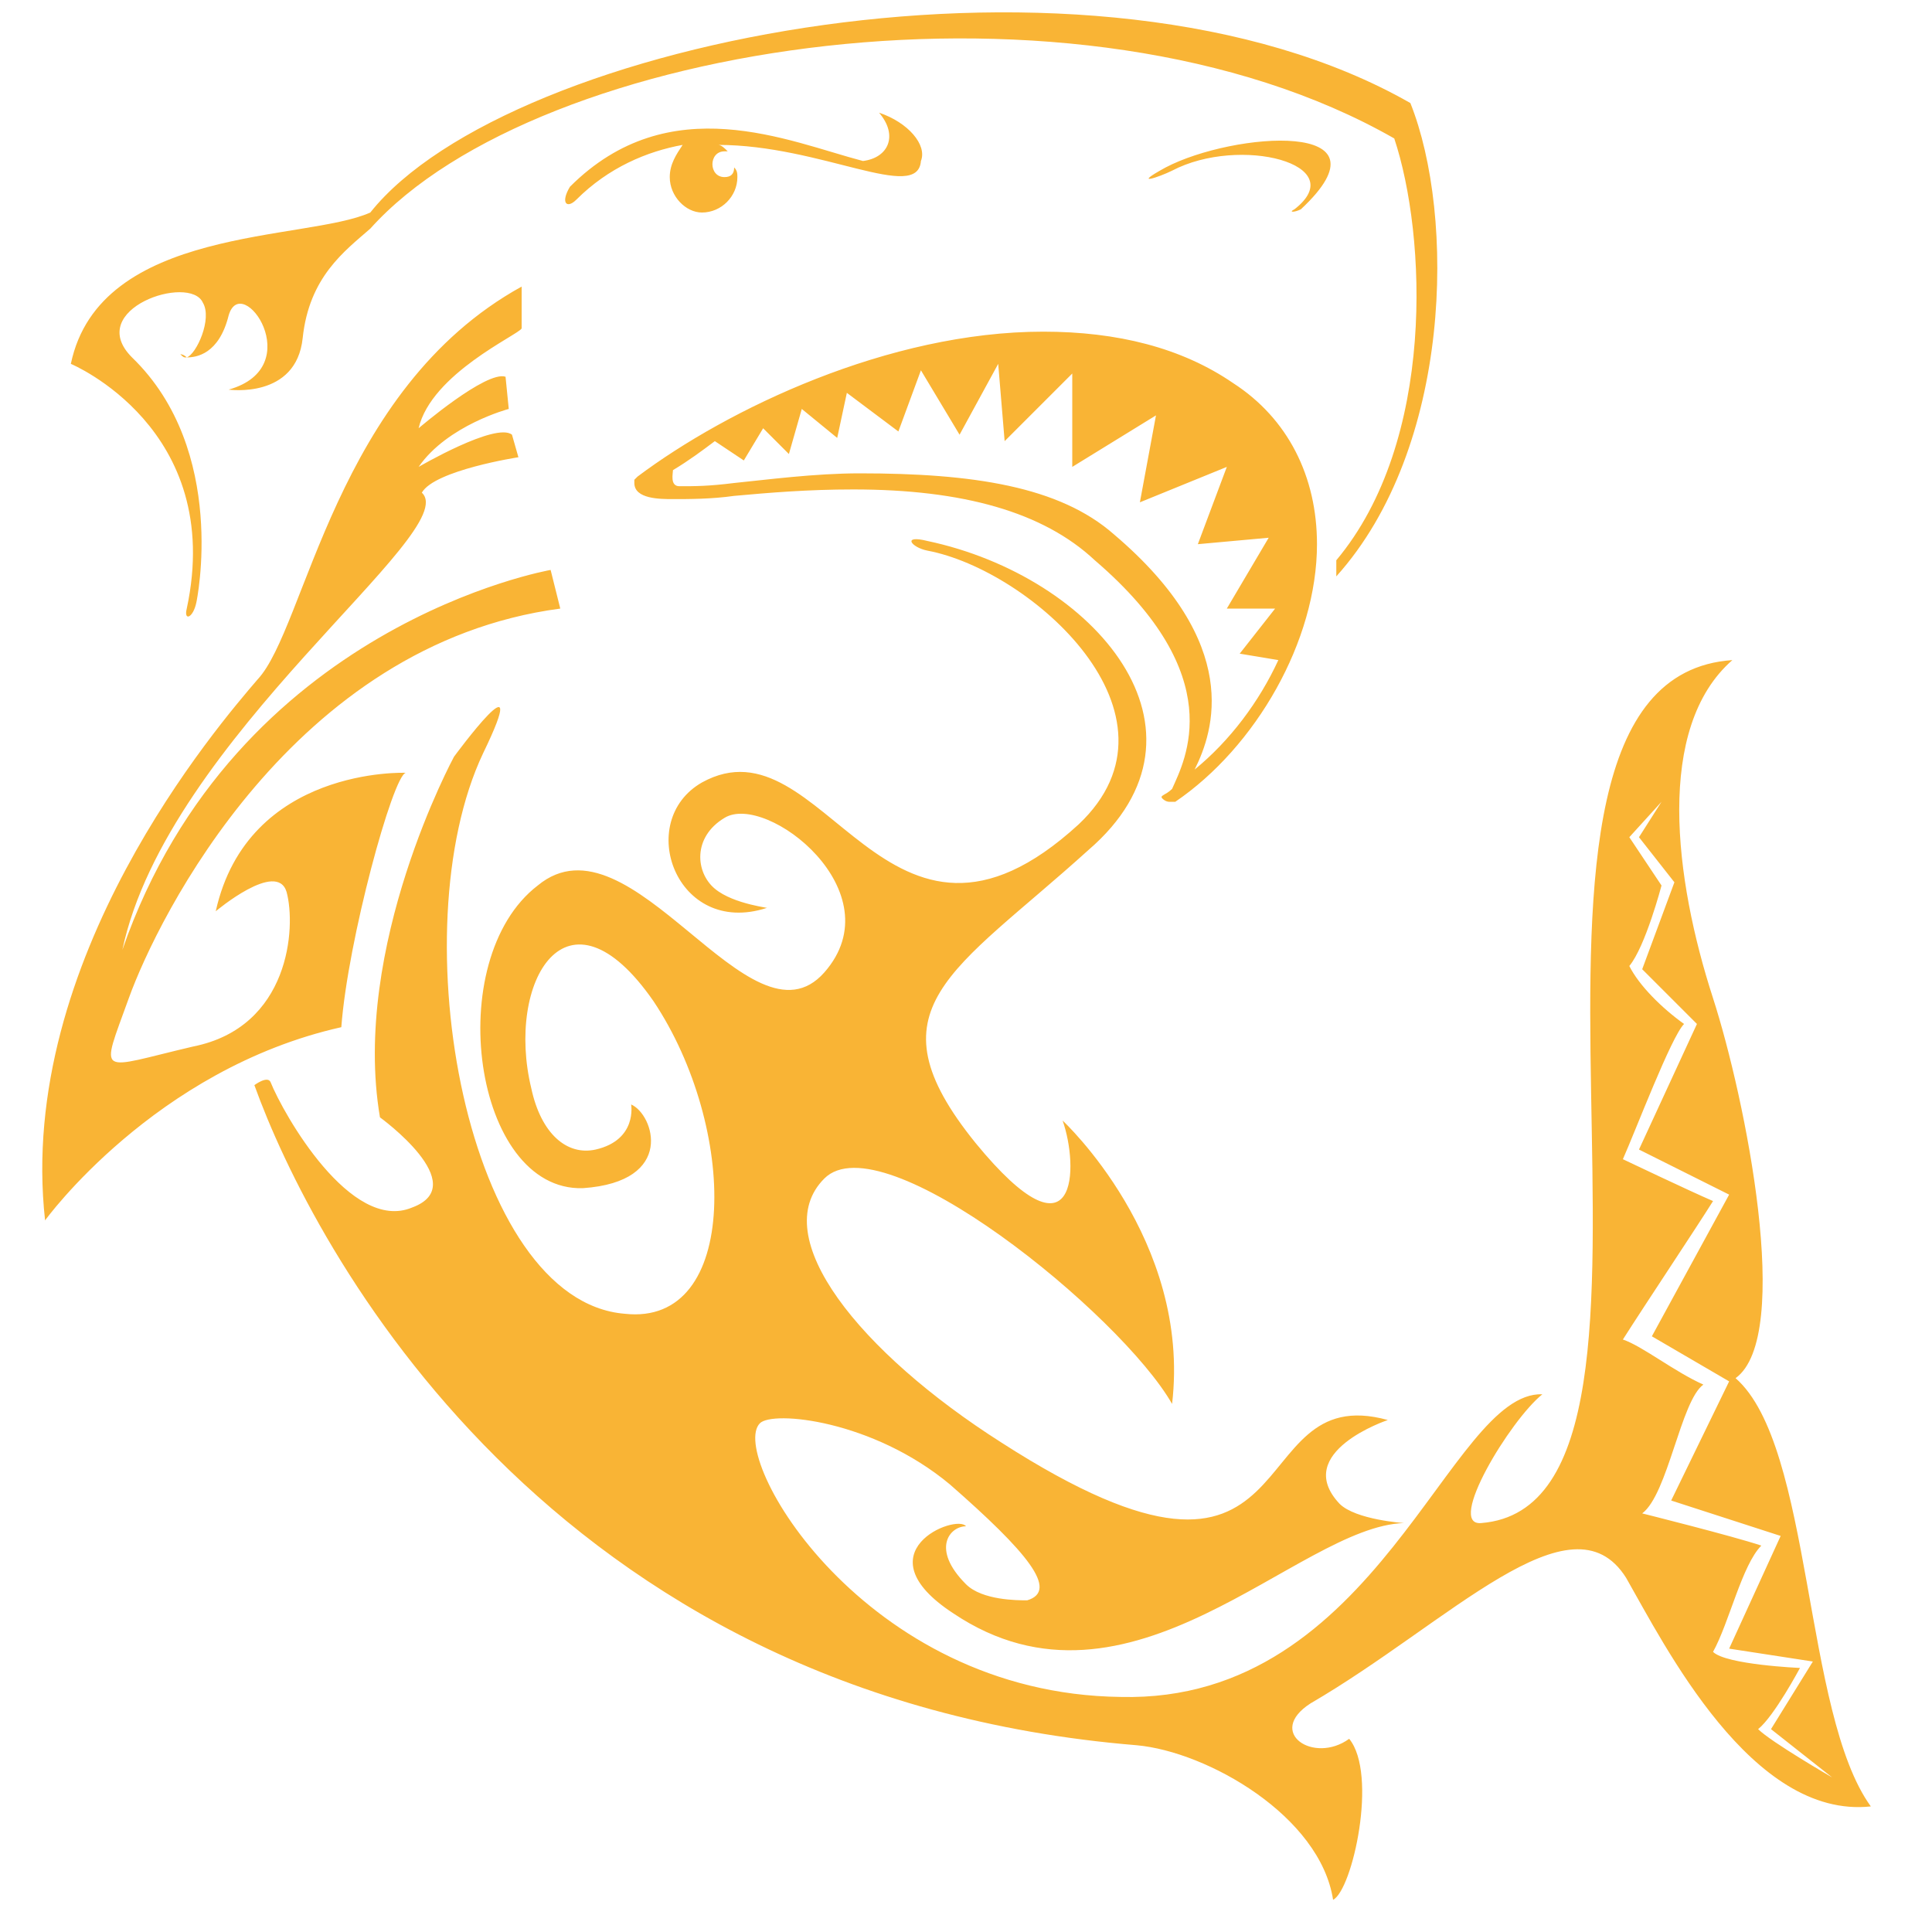<svg xmlns="http://www.w3.org/2000/svg" xmlns:xlink="http://www.w3.org/1999/xlink" width="20" height="20" viewBox="0 100 600 600">
<path fill="#f9b435" d="M569 652L550 637 563 616 537 612 553 577 519 566 537 529 513 515 537 471 509 457 527 418 510 401 520 374 509 360 516 349 506 360 516 375C516 375 511 394 506 400 509 406 516 413 523 418 519 422 508 451 504 460 504 460 525 470 532 473 527 481 511 505 504 516 510 518 520 526 529 530 522 535 518 564 510 570 510 570 538 577 547 580 541 586 537 604 532 613 536 617 559 618 559 618 559 618 551 633 546 637 550 641 569 652 569 652ZM581 661C544 665 517 611 505 590 488 563 450 604 407 629 393 638 408 648 419 640 428 651 420 687 414 690 410 664 375 644 353 642 170 627 97 487 79 437 79 437 83 434 84 436 88 446 109 483 128 475 147 468 118 447 118 447 109 394 141 335 141 335 141 335 166 301 150 334 124 389 145 504 194 508 230 512 229 450 203 411 176 372 157 405 165 438 168 452 176 459 185 457 198 454 196 443 196 443 203 446 210 467 181 469 147 470 137 398 167 375 196 351 233 428 256 402 278 377 238 346 225 354 215 360 216 371 222 376 228 381 240 382 238 382 210 391 197 355 218 343 256 322 275 411 335 356 371 322 320 277 288 271 283 270 280 266 288 268 340 279 381 327 338 364 296 402 269 413 303 455 335 494 335 462 330 448 330 448 370 485 364 536 348 508 274 448 256 466 238 484 267 520 311 548 409 611 384 528 431 541 431 541 401 551 416 567 421 572 436 573 436 573 403 574 351 638 296 601 267 582 297 570 300 574 295 574 289 581 300 592 305 597 316 597 319 597 329 594 319 582 295 561 271 541 240 538 236 542 226 552 268 626 348 627 428 629 450 532 479 533 469 541 449 574 460 573 536 567 449 311 538 305 514 326 520 373 532 410 542 441 557 515 539 528 563 549 560 632 581 661ZM273 135C279 142 276 149 268 150 245 144 208 127 177 158 174 163 176 165 179 162 189 152 201 147 212 145 210 148 208 151 208 155 208 161 213 166 218 166 224 166 229 161 229 155 229 154 229 153 228 152 228 154 227 155 225 155 220 155 220 147 225 147 226 147 226 147 226 147 225 146 224 145 223 145 255 145 285 163 286 150 286 150 286 150 286 150 288 145 282 138 273 135ZM58 211C57 210 56 210 56 210 57 211 57 211 58 211ZM415 279C451 239 452 167 438 132 340 76 158 112 115 166 95 175 31 170 22 213 22 213 70 233 58 289 57 293 60 292 61 287 61 287 71 240 41 211 26 196 59 185 63 194 66 199 61 210 58 211 61 211 68 210 71 198 75 184 96 214 71 221 71 221 92 224 94 205 96 186 107 178 115 171 167 113 335 87 433 143 443 173 446 237 415 274ZM38 395C52 329 144 265 131 253 135 246 161 242 161 242L159 235C154 231 130 245 130 245 139 232 158 227 158 227L157 217C151 215 130 233 130 233 134 216 161 204 162 202 162 200 162 189 162 189 104 221 95 295 80 311 68 325 5 398 14 479 14 479 48 432 106 419 108 392 122 341 126 340 126 340 77 338 67 383 67 383 86 367 89 377 92 388 90 419 60 425 30 432 31 435 40 410 49 385 91 300 174 289L171 277C171 277 73 294 38 395ZM397 305L385 303 396 289 381 289 394 267 372 269 381 245 354 256 359 229 333 245 333 216 312 237 310 213 298 235 286 215 279 234 263 222 260 236 249 227 245 241 237 233 231 243 222 237C218 240 214 243 209 246 209 247 208 251 211 251 216 251 220 251 228 250 238 249 253 247 267 247 302 247 329 251 346 266 386 300 377 327 371 339 382 330 391 318 397 305ZM409 269C409 299 390 332 365 349L365 349 364 349C364 349 364 349 363 349 363 349 362 349 361 348 360 347 362 347 364 345 368 336 382 310 340 274 324 259 299 252 265 252 251 252 239 253 228 254 221 255 214 255 209 255 205 255 197 255 197 250L197 249 198 248C226 227 276 203 324 203 347 203 367 208 383 219 400 230 409 248 409 269ZM402 165C420 151 385 142 364 153 360 155 351 158 362 152 383 141 434 137 404 165 402 166 400 166 402 165"/>
</svg>
